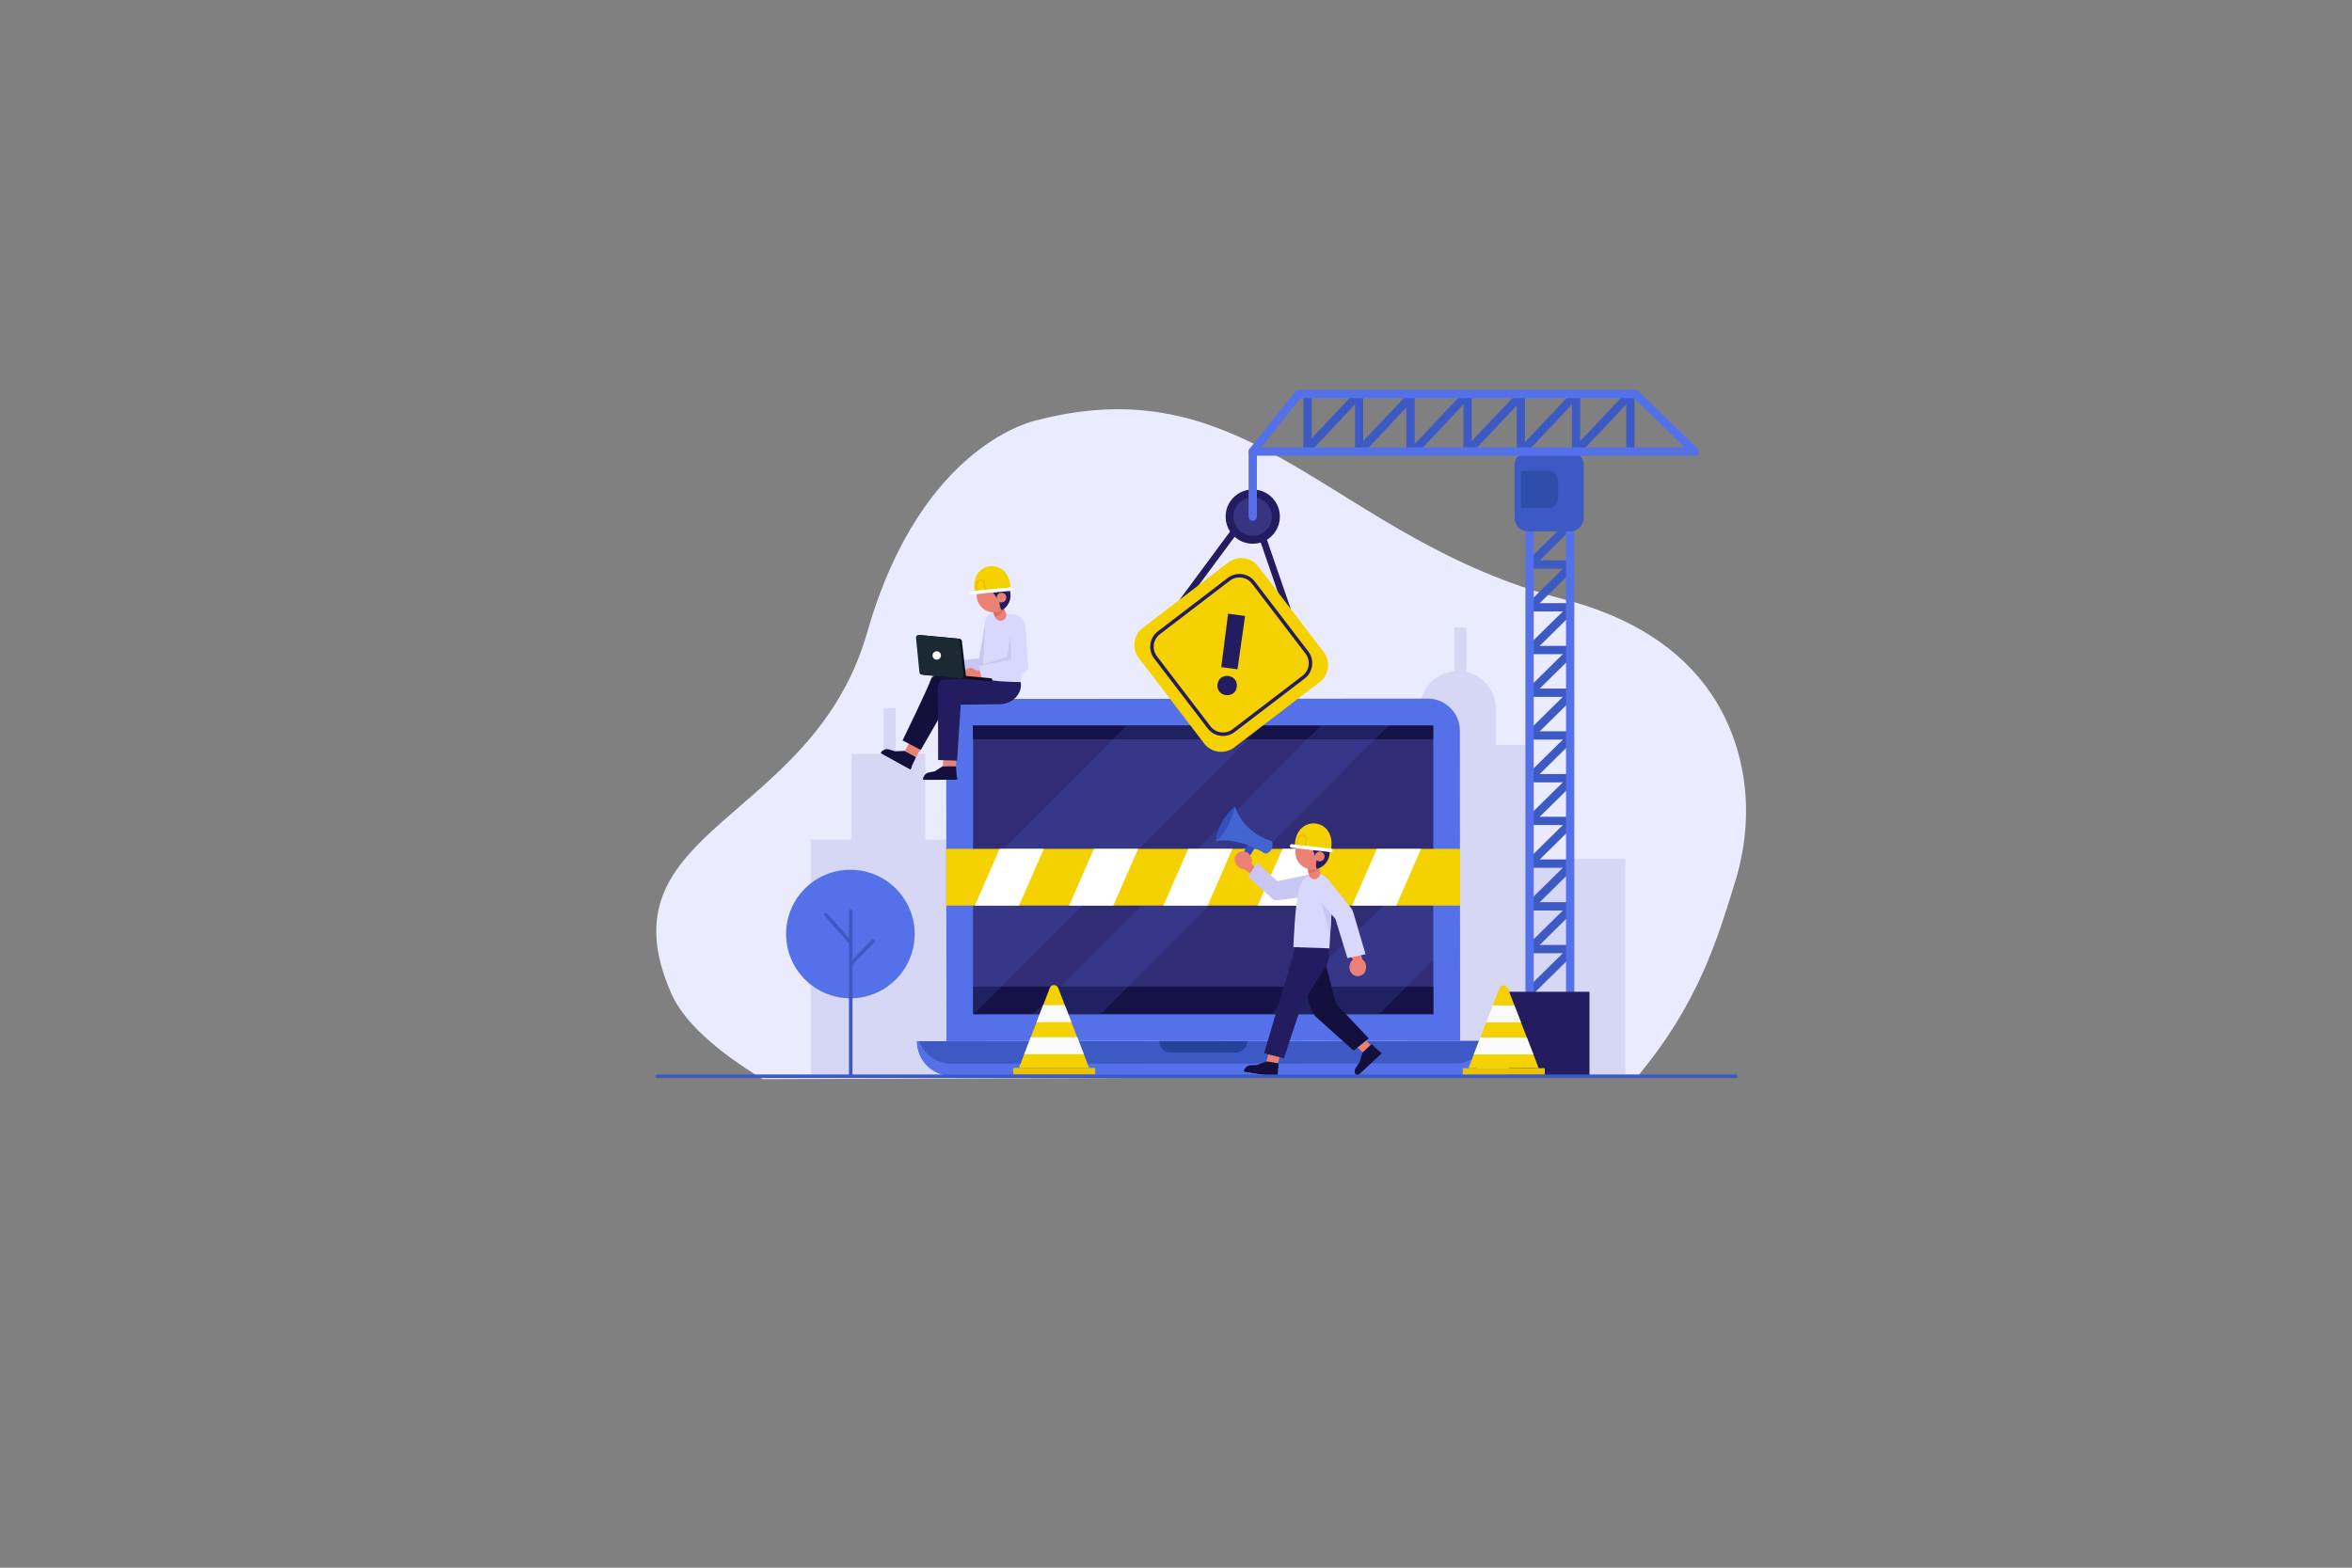 <?xml version="1.0" encoding="utf-8"?>
<!-- Generator: Adobe Illustrator 26.3.0, SVG Export Plug-In . SVG Version: 6.00 Build 0)  -->
<svg version="1.1" id="OBJECTS" xmlns="http://www.w3.org/2000/svg" xmlns:xlink="http://www.w3.org/1999/xlink" x="0px" y="0px"
	 viewBox="0 0 750 500" style="enable-background:new 0 0 750 500;" xml:space="preserve">
<rect x="0" y="0" width="750" height="500" fill="#808080" stroke="none"/>
<style type="text/css">
	.st0{fill:#EBEBFF;}
	.st1{fill:#D6D7F4;}
	.st2{fill:#3D5AC4;}
	.st3{fill:#5571E9;}
	.st4{fill:#27429C;}
	.st5{fill:#312C76;}
	.st6{fill:#151247;}
	.st7{opacity:0.16;fill:#5571E9;}
	.st8{clip-path:url(#XMLID_00000074401560094654472830000006228185737684234669_);fill:#FFFFFF;}
	.st9{fill:#14103D;}
	.st10{fill:#EB8175;}
	.st11{fill:#231C61;}
	.st12{fill:#E1AD9D;}
	.st13{fill:#C8C6F2;}
	.st14{fill:#D8D7FD;}
	.st15{fill:#091218;}
	.st16{fill:#1B2934;}
	.st17{fill:#FFFFFF;}
	.st18{fill:#E16C5F;}
	.st19{clip-path:url(#XMLID_00000008122027386242178360000010806197647569622696_);fill:#231C61;}
	.st20{fill:#F5D100;}
	.st21{fill:none;stroke:#F1AB00;stroke-width:0.28;stroke-miterlimit:10;}
	.st22{fill:none;stroke:#FFFFFF;stroke-width:1.121;stroke-linecap:round;stroke-linejoin:round;stroke-miterlimit:10;}
	.st23{fill:#334FBE;}
	.st24{fill:#4265D1;}
	.st25{clip-path:url(#XMLID_00000018936802353065514590000014192818810436134329_);fill:#231C61;}
	.st26{fill:none;stroke:#F1AB00;stroke-width:0.283;stroke-miterlimit:10;}
	.st27{fill:none;stroke:#FFFFFF;stroke-width:1.133;stroke-linecap:round;stroke-linejoin:round;stroke-miterlimit:10;}
	.st28{fill:none;stroke:#3D5AC4;stroke-width:2.649;stroke-miterlimit:10;}
	.st29{fill:none;stroke:#5571E9;stroke-width:2.649;stroke-miterlimit:10;}
	.st30{fill:#2F4DAB;}
	.st31{fill:none;stroke:#231C61;stroke-width:2.162;stroke-miterlimit:10;}
	.st32{fill:none;stroke:#231C61;stroke-width:1.114;stroke-miterlimit:10;}
	.st33{fill:#373482;}
	.st34{fill:none;stroke:#5571E9;stroke-width:2.649;stroke-linecap:round;stroke-linejoin:round;stroke-miterlimit:10;}
	.st35{clip-path:url(#XMLID_00000015333298943511126810000009702203879422637186_);fill:#FAFAFA;}
	.st36{fill:#E8C400;}
	.st37{clip-path:url(#XMLID_00000027579419953878007860000015823029998814629816_);fill:#FAFAFA;}
	.st38{fill:none;stroke:#3D5AC4;stroke-width:1.137;stroke-linecap:round;stroke-linejoin:round;stroke-miterlimit:10;}
</style>
<g>
	<g>
		<g>
			<g>
				<g>
					<path class="st0" d="M553.3,281.23c3.73-12.07,4.6-24.92,1.92-37.27c-4.18-19.32-17.64-42.71-56.48-52.8
						c-73.53-19.11-99.07-74.98-167.85-57.19c0,0-36.91,6.71-54.38,67.79c-17.47,61.08-85.92,62.12-62.36,115.3
						c3.85,8.69,14.23,18.17,29.12,27.13l278.95-0.94C541.5,320.09,547.5,300.04,553.3,281.23z"/>
				</g>
				<g>
					<path class="st1" d="M487.48,237.55h-10.47V226.1c0-5.75-4-10.55-9.37-11.8V200.1h-3.85v13.94
						c-6.18,0.56-11.02,5.74-11.02,12.07v11.79h-10.41v13.13h-0.7v24.41l-18.92-0.14v-29.17h-21.68v21.38h-15.21v20.77h-18.39v54.97
						h61.09v-0.01h13.12v0.01h76.6v-69.32h-30.8L487.48,237.55z"/>
					<polygon class="st1" points="271.52,267.77 271.52,240.44 281.76,240.44 281.76,225.82 285.62,225.82 285.62,240.44 
						295.05,240.44 295.05,267.77 305.64,267.77 305.64,284.14 322.52,284.14 322.52,228.37 357.75,228.37 357.75,343.24 
						334.79,343.24 324.9,343.24 300.01,343.24 288.52,343.24 258.49,343.24 258.49,267.77 					"/>
				</g>
			</g>
			<g>
				<g>
					<g>
						<path class="st2" d="M464.01,342.96l-160.58,0.13c-6.08,0-11.02-4.92-11.02-11l0,0l182.61-0.14l0,0
							C475.01,338.02,470.09,342.96,464.01,342.96z"/>
						<path class="st3" d="M464,339.17l-160.58,0.13c-4.75,0-8.78-3-10.33-7.21l-0.68,0c0,6.08,4.94,11.01,11.02,11l160.58-0.13
							c6.08,0,11.01-4.94,11-11.02l-0.68,0C472.78,336.15,468.75,339.17,464,339.17z"/>
						<path class="st4" d="M394.08,335.69l-20.75,0.02c-2.04,0-3.69-1.65-3.69-3.68l0,0l28.12-0.02l0,0
							C397.77,334.04,396.12,335.69,394.08,335.69z"/>
					</g>
					<g>
						<path class="st3" d="M465.61,331.95l-163.81,0.13l-0.08-98.88c0-5.67,4.59-10.27,10.26-10.28l143.27-0.11
							c5.67,0,10.27,4.59,10.28,10.26L465.61,331.95z"/>
						<rect x="310.29" y="231.41" class="st5" width="146.75" height="92.06"/>
						<rect x="310.32" y="314.67" class="st6" width="146.75" height="8.8"/>
						<rect x="310.25" y="231.41" class="st6" width="146.75" height="4.37"/>
						<g>
							<polygon class="st7" points="359.19,231.43 310.29,280.41 310.32,323.53 310.43,323.53 402.42,231.39 							"/>
							<polygon class="st7" points="329.27,323.52 350.94,323.5 442.93,231.36 421.26,231.38 							"/>
							<polygon class="st7" points="439.81,323.43 457.06,306.15 457.04,273.47 405.26,323.45 							"/>
						</g>
					</g>
				</g>
				<g>
					<defs>
						<rect id="XMLID_8_" x="301.72" y="270.73" width="163.89" height="18.09"/>
					</defs>
					<use xlink:href="#XMLID_8_"  style="overflow:visible;fill:#F5D100;"/>
					<clipPath id="XMLID_00000063600056845155998760000002772682952660980867_">
						<use xlink:href="#XMLID_8_"  style="overflow:visible;"/>
					</clipPath>
					<polygon style="clip-path:url(#XMLID_00000063600056845155998760000002772682952660980867_);fill:#FFFFFF;" points="
						322.17,295.17 308.07,295.17 320.2,267.4 334.31,267.4 					"/>
					<polygon style="clip-path:url(#XMLID_00000063600056845155998760000002772682952660980867_);fill:#FFFFFF;" points="
						352.24,295.17 338.14,295.17 350.28,267.4 364.38,267.4 					"/>
					<polygon style="clip-path:url(#XMLID_00000063600056845155998760000002772682952660980867_);fill:#FFFFFF;" points="
						382.31,295.17 368.21,295.17 380.35,267.4 394.45,267.4 					"/>
					<polygon style="clip-path:url(#XMLID_00000063600056845155998760000002772682952660980867_);fill:#FFFFFF;" points="
						412.38,295.17 398.28,295.17 410.42,267.4 424.52,267.4 					"/>
					<polygon style="clip-path:url(#XMLID_00000063600056845155998760000002772682952660980867_);fill:#FFFFFF;" points="
						442.46,295.17 428.35,295.17 440.49,267.4 454.59,267.4 					"/>
				</g>
			</g>
			<g>
				<g>
					<g>
						<g>
							<g>
								<path class="st9" d="M288.56,239.49l-3.2,0.12l-1.88-0.59c-0.86-0.27-1.8,0.05-2.31,0.8l-0.24,0.35l9.37,5.17l1.81-3.88
									L288.56,239.49z"/>
								<path class="st9" d="M290.31,245.43l-9.44-5.21l0.33-0.6c0.07-0.12,0.21-0.16,0.33-0.1l9.23,5.1L290.31,245.43"/>
							</g>
							<polygon class="st10" points="292.12,241.46 294.59,237.18 292.12,232.76 288.56,239.49 							"/>
						</g>
						<path class="st9" d="M311.51,216.83c0,0-13.35-3.83-14.63-0.23c-1.29,3.6-9.07,19.55-9.07,19.55l5.81,3.03l8.72-15.14
							l11.73-1.02L311.51,216.83z"/>
					</g>
					<g>
						<g>
							<g>
								<path class="st9" d="M300.66,244.35l-2.61,1.66l-1.93,0.39c-0.89,0.18-1.55,0.92-1.63,1.82l-0.04,0.42l10.7-0.02l-0.3-4.28
									L300.66,244.35z"/>
								<path class="st9" d="M305.19,248.7l-10.78,0.02l0-0.68c0-0.13,0.11-0.24,0.24-0.24l10.54-0.02L305.19,248.7"/>
							</g>
							<polygon class="st10" points="304.85,244.36 305.19,237.18 300.93,236.7 300.66,244.35 							"/>
						</g>
						<path class="st11" d="M313.31,216.22l-12.58,0.57c0,0-1.81,0.1-1.69,4.33c0.12,4.24,0.11,21.28,0.11,21.28l6.04,0.21
							l1.16-17.85l12.59-0.16c2.65-0.03,5.12-1.55,6.17-3.99c0.4-0.93,0.59-1.98,0.35-3.08L313.31,216.22z"/>
					</g>
				</g>
				<g>
					<g>
						<g>
							<path class="st12" d="M301.37,213.68c0,1.19-0.81,1.37-2,1.38c-1.19,0-2.32-0.17-2.32-1.37c0-1.19,0.96-2.16,2.16-2.17
								C300.4,211.52,301.37,212.49,301.37,213.68z"/>
							<path class="st12" d="M302.89,214.9l-2.5,0.01c-0.65,0-1.19-0.53-1.19-1.18l0,0c0-0.65,0.53-1.19,1.18-1.19l2.5-0.01
								c0.65,0,1.19,0.53,1.19,1.18l0,0C304.07,214.37,303.54,214.9,302.89,214.9z"/>
						</g>
						<path class="st13" d="M302.79,215.16l-0.83-4.09l10.27-1.12l2.05-12c0.21-1.09,1.79-2.44,2.88-2.24l-0.31-0.09
							c1.09,0.21,2.09,1.47,1.89,2.56l-2,14.36c-0.15,0.77-0.73,1.39-1.5,1.58L302.79,215.16z"/>
					</g>
					<path class="st14" d="M323.31,195.98c0.21,0.02,0.42,0.07,0.62,0.14l0.1,0.04c1.76,0.69,2.96,2.58,3.04,4.35l-1.61,17.03
						c-10.64-0.09-12.15-1.32-12.15-1.32l0.85-17.42c0.13-1.64,0.88-3.19,2.75-3.34l0,0L323.31,195.98z"/>
					<g>
						<g>
							<g>
								<path class="st10" d="M311.59,215.02c0.08,1.19-0.71,1.42-1.9,1.51c-1.19,0.08-2.33-0.02-2.41-1.21
									c-0.08-1.19,0.82-2.22,2.01-2.3C310.48,212.93,311.51,213.83,311.59,215.02z"/>
								<path class="st10" d="M313.19,216.14l-2.49,0.17c-0.65,0.04-1.22-0.45-1.27-1.1l0,0c-0.04-0.65,0.45-1.22,1.1-1.27
									l2.49-0.17c0.65-0.04,1.22,0.45,1.26,1.1l0,0C314.33,215.52,313.84,216.09,313.19,216.14z"/>
							</g>
							<path class="st14" d="M313.11,216.4l-1.1-4.02l11.19-1.8l-0.64-10.41c0.13-1.1,1.34-2.34,2.44-2.21l0,0
								c1.1,0.13,2.19,1.33,2.05,2.43l0.81,12.47c-0.1,0.78-0.64,1.44-1.39,1.67L313.11,216.4z"/>
						</g>
					</g>
					<g>
						<path class="st15" d="M293.74,202.57l12.21,1.15c0.4,0.04,0.72,0.35,0.77,0.75l1.28,11c0.06,0.54-0.39,1-0.93,0.95
							l-12.42-1.17c-0.41-0.04-0.73-0.36-0.77-0.77l-1.08-10.99C292.76,202.97,293.21,202.52,293.74,202.57z"/>
						<path class="st16" d="M293.04,202.5l12.21,1.15c0.4,0.04,0.72,0.35,0.77,0.75l1.28,11.01c0.06,0.54-0.39,1-0.93,0.95
							l-12.42-1.17c-0.41-0.04-0.73-0.36-0.77-0.77l-1.08-10.99C292.05,202.9,292.5,202.45,293.04,202.5z"/>
						<path class="st15" d="M307.66,215.55l8.34,0.79c0.25,0.02,0.44,0.25,0.42,0.5l0,0c-0.02,0.25-0.25,0.44-0.5,0.42l-8.85-0.8
							L307.66,215.55z"/>
						<path class="st17" d="M300.04,209.18c-0.07,0.73-0.72,1.27-1.46,1.21c-0.73-0.07-1.27-0.72-1.21-1.46
							c0.07-0.73,0.72-1.27,1.46-1.21C299.57,207.79,300.11,208.44,300.04,209.18z"/>
					</g>
					<polygon class="st13" points="322.17,202.57 322.45,210.39 312,212.37 321.21,209.5 					"/>
				</g>
				<g>
					<g>
						<path class="st10" d="M316.63,194.94l0.7,1.87c0.25,0.68,0.88,1.14,1.6,1.19l0,0c1.37,0.09,2.35-1.29,1.81-2.55l-1.22-2.88
							L316.63,194.94z"/>
						<path class="st18" d="M317.25,196.61c0,0,3.44-0.65,2.93-3.66c-0.51-3.01-3.74-0.66-3.74-0.66l0.32,3L317.25,196.61z"/>
						<g>
							<g>
								<defs>
									<path id="XMLID_1_" d="M311.95,187.61c-1.26,2.7-0.1,5.91,2.6,7.17c2.7,1.26,5.91,0.1,7.17-2.6c1.26-2.7,0.1-5.91-2.6-7.17
										C316.42,183.74,313.21,184.91,311.95,187.61z"/>
								</defs>
								<use xlink:href="#XMLID_1_"  style="overflow:visible;fill:#EB8175;"/>
								<clipPath id="XMLID_00000156576344808627912090000000007675666429766033_">
									<use xlink:href="#XMLID_1_"  style="overflow:visible;"/>
								</clipPath>
								<path style="clip-path:url(#XMLID_00000156576344808627912090000000007675666429766033_);fill:#231C61;" d="M318.84,190.96
									c0,0-0.85,4.32,2.33,4.42c3.18,0.09,1.45-8.11,1.45-8.11l-5.03-5.06l-7.69,1.89l0.76,4.97c0,0,1.22,0.65,7.84-0.44
									L318.84,190.96z"/>
								<polygon style="clip-path:url(#XMLID_00000156576344808627912090000000007675666429766033_);fill:#231C61;" points="
									315.7,187.57 318.22,191.27 320.4,188.86 								"/>
							</g>
							<path class="st10" d="M317.99,189.95c-0.36,0.76-0.03,1.67,0.74,2.03c0.76,0.36,1.67,0.03,2.03-0.74
								c0.36-0.76,0.03-1.67-0.74-2.03C319.25,188.86,318.34,189.19,317.99,189.95z"/>
						</g>
					</g>
					<g>
						<path class="st20" d="M310.9,188.99c0,0-1.17-4.25,1.59-6.88c2.27-2.17,5.99-2.03,8.01,0.38c0.95,1.13,1.71,2.84,1.78,5.4
							L310.9,188.99z"/>
						<path class="st21" d="M311.48,188.92l-0.03-2.65c-0.01-0.67,0.52-1.23,1.19-1.26l0,0c0.66-0.03,1.24,0.46,1.3,1.12l0.27,2.65"
							/>
						<line class="st22" x1="322.28" y1="187.89" x2="309.9" y2="189.07"/>
					</g>
				</g>
			</g>
			<g>
				<g>
					<g>
						<polygon class="st10" points="435,331.34 437.77,334.03 434.61,335.73 431.9,333.08 						"/>
						<path class="st9" d="M415.46,311.26l1.85,8.21c0.37,1.64,1.09,3.22,2.11,4.67l12.21,10.97l4.83-3.93l-10.42-11.04l-3.82-14.56
							L415.46,311.26z"/>
						<g>
							<path class="st9" d="M434.52,335.65l-1,3.19l-1.14,1.59c-0.53,0.73-0.51,1.72,0.05,2.43l0.26,0.33l7.79-7.26l-3.11-2.91
								L434.52,335.65z"/>
							<polyline class="st9" points="440.55,335.96 432.7,343.27 432.07,342.6 439.92,335.28 440.55,335.96 							"/>
						</g>
					</g>
					<g>
						<polygon class="st10" points="408.3,336.33 407.26,339.81 403.69,338.85 404.73,335.44 						"/>
						<path class="st11" d="M413.1,302.1l-10.01,33.85l6.32,1.58l5.64-16.97l6.92-11.1c0.35-0.5,0.7-1.01,0.99-1.55
							c0.55-1.02,0.8-2.12,0.79-3.23l-0.02-2.2L413.1,302.1z"/>
						<g>
							<path class="st9" d="M403.9,338.52l-3.16,1.17l-1.97,0.07c-0.91,0.03-1.68,0.66-1.91,1.53l-0.11,0.41l10.58,1.74l0.41-4.28
								L403.9,338.52z"/>
							<polyline class="st9" points="407.37,343.51 396.7,341.76 396.85,340.84 407.52,342.6 407.37,343.51 							"/>
						</g>
					</g>
				</g>
				<g>
					<g>
						<g>
							<polygon class="st23" points="399.12,267.72 395.07,274.03 397.01,275.43 401.2,268.75 							"/>
							<path class="st24" d="M393.87,257.26c0,0,1.87,7.83,11.35,10.91c0.27,0.09,0.48,0.32,0.52,0.6c0.12,0.91,0.12,2.87-1.97,3.45
								c-0.2,0.05-0.42,0.01-0.59-0.09c-1.45-0.91-8.58-5.07-15.5-3.87L393.87,257.26z"/>
							<path class="st23" d="M393.87,257.26c0,0-1.74,7.81-6.2,10.99C387.67,268.25,388.3,261.4,393.87,257.26z"/>
						</g>
						<g>
							<g>
								<g>
									<path class="st10" d="M393.75,273.62c-0.29,1.44,0.89,3.19,2.33,3.48c1.44,0.29,2.84-0.63,3.13-2.07
										c0.29-1.44-0.89-3.19-2.33-3.48C395.45,271.26,394.05,272.19,393.75,273.62z"/>
								</g>
								<polyline class="st10" points="401.36,277.84 398.55,274.91 396.72,277.17 401.36,280.57 								"/>
							</g>
							<path class="st13" d="M400.91,275.13l-2.97,4.41l8.11,7.42c0.49,0.14,1.01,0.19,1.52,0.15l10.71-1.39
								c1.69-0.08,2.99-1.51,2.91-3.2l0,0c-0.08-1.69,0.24-4.13-1.44-4.05l-12.44,2.56L400.91,275.13z"/>
						</g>
					</g>
					<g>
						<g>
							<path class="st14" d="M424.93,285.25c0.29-2.34-0.78-4.65-2.76-5.93c-0.89-0.57-1.78-0.96-2.41-0.85
								c-2.14,0.36-4.33,1.33-5.27,4.21c-1.6,4.9-2.05,19.39-2.05,19.39l11.48,0.39L424.93,285.25z"/>
						</g>
						<polygon class="st13" points="420.69,285.61 424.14,298.3 424.84,287.54 						"/>
					</g>
					<g>
						<g>
							<g>
								<path class="st10" d="M434.76,310.64c1.08-0.99,1.16-3.1,0.18-4.18c-0.99-1.09-2.67-1.16-3.75-0.18
									c-1.09,0.99-1.16,3.1-0.18,4.18C431.99,311.55,433.67,311.63,434.76,310.64z"/>
							</g>
							<polyline class="st10" points="429.55,301.61 431.64,306.77 434.45,306.03 432.72,300.55 							"/>
						</g>
						<path class="st14" d="M429.68,305.59l5.75-1.26l-3.9-13.33c-0.14-0.49-0.38-0.96-0.69-1.37l-7.16-8.91
							c-0.97-1.39-2.6-1.14-3.98-0.17l0,0c-1.39,0.97-1.72,2.87-0.76,4.26l6.89,8.29L429.68,305.59z"/>
					</g>
				</g>
				<g>
					<g>
						<path class="st10" d="M417.07,276.73l0.22,2.01c0.08,0.73,0.57,1.34,1.27,1.56l0,0c1.32,0.43,2.62-0.68,2.41-2.05l-0.48-3.13
							L417.07,276.73z"/>
						<path class="st18" d="M417.26,278.52c0,0,3.54-0.12,3.8-3.19c0.25-3.07-3.51-1.24-3.51-1.24l-0.44,3.02L417.26,278.52z"/>
						<g>
							<g>
								<defs>
									<path id="XMLID_11_" d="M414.3,268.38c-1.91,2.33-1.57,5.77,0.76,7.68c2.33,1.91,5.77,1.57,7.68-0.76
										c1.91-2.33,1.57-5.77-0.76-7.68C419.65,265.7,416.21,266.05,414.3,268.38z"/>
								</defs>
								<use xlink:href="#XMLID_11_"  style="overflow:visible;fill:#EB8175;"/>
								<clipPath id="XMLID_00000001630746279030267920000017501241798287920550_">
									<use xlink:href="#XMLID_11_"  style="overflow:visible;"/>
								</clipPath>
								<path style="clip-path:url(#XMLID_00000001630746279030267920000017501241798287920550_);fill:#231C61;" d="M420.22,273.38
									c0,0-1.91,4.03,1.18,4.91c3.09,0.88,3.44-7.59,3.44-7.59l-3.67-6.21l-8.01-0.06l-0.49,5.07c0,0,1.04,0.94,7.79,1.52
									L420.22,273.38z"/>
								<polygon style="clip-path:url(#XMLID_00000001630746279030267920000017501241798287920550_);fill:#231C61;" points="
									417.98,269.28 419.54,273.53 422.28,271.71 								"/>
							</g>
							<path class="st10" d="M419.64,272.18c-0.54,0.66-0.44,1.63,0.22,2.17c0.66,0.54,1.63,0.44,2.17-0.22
								c0.54-0.66,0.44-1.63-0.22-2.17C421.15,271.43,420.18,271.52,419.64,272.18z"/>
						</g>
					</g>
					<g>
						<path class="st20" d="M412.9,269.94c0,0-0.27-4.45,3.01-6.48c2.7-1.67,6.35-0.76,7.85,2.05c0.7,1.32,1.1,3.16,0.64,5.71
							L412.9,269.94z"/>
						<path class="st26" d="M413.49,269.99l0.52-2.63c0.13-0.67,0.77-1.11,1.44-1l0,0c0.66,0.11,1.13,0.72,1.05,1.38l-0.29,2.68"/>
						<line class="st27" x1="424.39" y1="271.22" x2="411.89" y2="269.81"/>
					</g>
				</g>
			</g>
			<g>
				<g>
					<line class="st28" x1="500.69" y1="303.57" x2="487.75" y2="316.32"/>
					<line class="st28" x1="500.69" y1="289.95" x2="487.75" y2="302.7"/>
					<line class="st28" x1="500.69" y1="276.32" x2="487.75" y2="289.07"/>
					<line class="st28" x1="500.69" y1="262.7" x2="487.75" y2="275.45"/>
					<line class="st28" x1="500.69" y1="249.07" x2="487.75" y2="261.82"/>
					<line class="st28" x1="500.69" y1="235.44" x2="487.75" y2="248.2"/>
					<line class="st28" x1="500.69" y1="221.82" x2="487.75" y2="234.57"/>
					<line class="st28" x1="500.69" y1="208.19" x2="487.75" y2="220.94"/>
					<line class="st28" x1="500.69" y1="194.57" x2="487.75" y2="207.32"/>
					<line class="st28" x1="500.69" y1="180.94" x2="487.75" y2="193.69"/>
					<line class="st28" x1="500.69" y1="167.31" x2="487.75" y2="180.07"/>
					<line class="st28" x1="487.75" y1="302.7" x2="500.69" y2="302.7"/>
					<line class="st28" x1="487.75" y1="289.07" x2="500.69" y2="289.07"/>
					<line class="st28" x1="487.75" y1="275.45" x2="500.69" y2="275.45"/>
					<line class="st28" x1="487.75" y1="261.82" x2="500.69" y2="261.82"/>
					<line class="st28" x1="487.75" y1="248.2" x2="500.69" y2="248.2"/>
					<line class="st28" x1="487.75" y1="234.57" x2="500.69" y2="234.57"/>
					<line class="st28" x1="487.75" y1="220.94" x2="500.69" y2="220.94"/>
					<line class="st28" x1="487.75" y1="207.32" x2="500.69" y2="207.32"/>
					<line class="st28" x1="487.75" y1="193.69" x2="500.69" y2="193.69"/>
					<line class="st28" x1="487.75" y1="180.07" x2="500.69" y2="180.07"/>
					<line class="st29" x1="487.75" y1="320.02" x2="487.75" y2="169.49"/>
					<line class="st29" x1="500.69" y1="320.02" x2="500.69" y2="169.49"/>
					<rect x="481.09" y="316.32" class="st11" width="25.76" height="26.76"/>
				</g>
				<g>
					<g>
						<path class="st2" d="M500.72,169.49h-13.46c-2.38,0-4.3-1.93-4.3-4.3v-16.89c0-2.38,1.93-4.3,4.3-4.3h13.46
							c2.38,0,4.3,1.93,4.3,4.3v16.89C505.02,167.57,503.1,169.49,500.72,169.49z"/>
						<path class="st30" d="M493.64,162.08h-8.67v-11.92h8.67c1.8,0,3.26,1.46,3.26,3.26v5.41
							C496.89,160.62,495.44,162.08,493.64,162.08z"/>
					</g>
					<g>
						<g>
							<line class="st31" x1="402.42" y1="170.88" x2="412.77" y2="200.94"/>
							<line class="st31" x1="395.22" y1="167.31" x2="375.05" y2="194.57"/>
							<g>
								<path class="st20" d="M401.25,180.69l20.85,27.26c2.29,3,1.72,7.29-1.28,9.59l-27.26,20.85c-3,2.29-7.29,1.72-9.59-1.28
									l-20.85-27.26c-2.29-3-1.72-7.29,1.28-9.59l27.26-20.85C394.66,177.11,398.95,177.69,401.25,180.69z"/>
								<path class="st32" d="M399.68,185.81l17.06,22.31c1.88,2.45,1.41,5.97-1.05,7.84l-22.31,17.06
									c-2.45,1.88-5.97,1.41-7.84-1.05l-17.06-22.31c-1.88-2.45-1.41-5.97,1.05-7.84l22.31-17.06
									C394.29,182.89,397.8,183.36,399.68,185.81z"/>
								<g>
									<path class="st11" d="M394.38,219.07c-0.54,4.05-6.68,3.23-6.14-0.82C388.78,214.17,394.92,214.99,394.38,219.07z
										 M397.02,196.46l-2.41,17.01l-5.17-0.69c0.76-5.72,1.4-11.29,2.17-17.05L397.02,196.46z"/>
								</g>
							</g>
						</g>
						<g>
							<g>
								<circle class="st11" cx="399.47" cy="164.77" r="8.65"/>
								<path class="st33" d="M405.58,164.77c0,3.38-2.74,6.12-6.12,6.12c-3.38,0-6.12-2.74-6.12-6.12c0-3.38,2.74-6.12,6.12-6.12
									C402.85,158.65,405.58,161.39,405.58,164.77z"/>
							</g>
							<g>
								<line class="st28" x1="433.39" y1="125.67" x2="433.39" y2="144.01"/>
								<line class="st28" x1="416.95" y1="125.67" x2="416.95" y2="144.01"/>
								<line class="st28" x1="449.78" y1="125.67" x2="449.78" y2="144.01"/>
								<line class="st28" x1="467.98" y1="125.67" x2="467.98" y2="144.01"/>
								<line class="st28" x1="484.97" y1="125.67" x2="484.97" y2="144.01"/>
								<line class="st28" x1="502.58" y1="125.67" x2="502.58" y2="144.01"/>
								<line class="st28" x1="519.88" y1="125.67" x2="519.88" y2="144.01"/>
								<line class="st28" x1="416.09" y1="144.01" x2="433.39" y2="125.67"/>
								<line class="st28" x1="433.39" y1="144.01" x2="450.69" y2="125.67"/>
								<line class="st28" x1="450.69" y1="144.01" x2="467.98" y2="125.67"/>
								<line class="st28" x1="467.98" y1="144.01" x2="485.28" y2="125.67"/>
								<line class="st28" x1="485.28" y1="144.01" x2="502.58" y2="125.67"/>
								<line class="st28" x1="502.58" y1="144.01" x2="519.88" y2="125.67"/>
								<polygon class="st34" points="399.47,144.01 540.51,144.01 521.52,125.67 414.06,125.67 								"/>
								<line class="st34" x1="399.47" y1="144.01" x2="399.47" y2="164.77"/>
							</g>
						</g>
					</g>
				</g>
			</g>
			<g>
				<g>
					<g>
						<defs>
							<path id="XMLID_4_" d="M324.9,340.61l9.87-25.52c0.47-1.22,2.19-1.22,2.66,0l9.87,25.52H324.9z"/>
						</defs>
						<use xlink:href="#XMLID_4_"  style="overflow:visible;fill:#F5D100;"/>
						<clipPath id="XMLID_00000145058663412729321820000013588030795628350595_">
							<use xlink:href="#XMLID_4_"  style="overflow:visible;"/>
						</clipPath>
						
							<rect x="327.19" y="320.58" style="clip-path:url(#XMLID_00000145058663412729321820000013588030795628350595_);fill:#FAFAFA;" width="17.53" height="5.42"/>
						
							<rect x="326.23" y="330.81" style="clip-path:url(#XMLID_00000145058663412729321820000013588030795628350595_);fill:#FAFAFA;" width="19.83" height="5.42"/>
					</g>
					<rect x="323.1" y="340.61" class="st36" width="26.13" height="2.15"/>
				</g>
				<g>
					<g>
						<defs>
							<path id="XMLID_3_" d="M468.26,340.69l9.87-25.52c0.47-1.22,2.19-1.22,2.66,0l9.87,25.52H468.26z"/>
						</defs>
						<use xlink:href="#XMLID_3_"  style="overflow:visible;fill:#F5D100;"/>
						<clipPath id="XMLID_00000110462723968492409940000017889140428664928689_">
							<use xlink:href="#XMLID_3_"  style="overflow:visible;"/>
						</clipPath>
						
							<rect x="470.55" y="320.66" style="clip-path:url(#XMLID_00000110462723968492409940000017889140428664928689_);fill:#FAFAFA;" width="17.53" height="5.42"/>
						
							<rect x="469.59" y="330.89" style="clip-path:url(#XMLID_00000110462723968492409940000017889140428664928689_);fill:#FAFAFA;" width="19.83" height="5.42"/>
					</g>
					<rect x="466.46" y="340.69" class="st36" width="26.13" height="2.15"/>
				</g>
			</g>
			<g>
				<g>
					
						<ellipse transform="matrix(0.147 -0.989 0.989 0.147 -63.392 522.391)" class="st3" cx="271.28" cy="297.96" rx="20.5" ry="20.5"/>
					<g>
						<line class="st38" x1="271.28" y1="290.65" x2="271.28" y2="342.76"/>
						<line class="st38" x1="263.31" y1="291.72" x2="271.28" y2="300.66"/>
						<path class="st38" d="M278.35,300.16c-0.57,0.57-7.07,7.34-7.07,7.34"/>
					</g>
				</g>
				<line class="st38" x1="209.57" y1="343.26" x2="553.47" y2="343.26"/>
			</g>
		</g>
	</g>
</g>
</svg>
